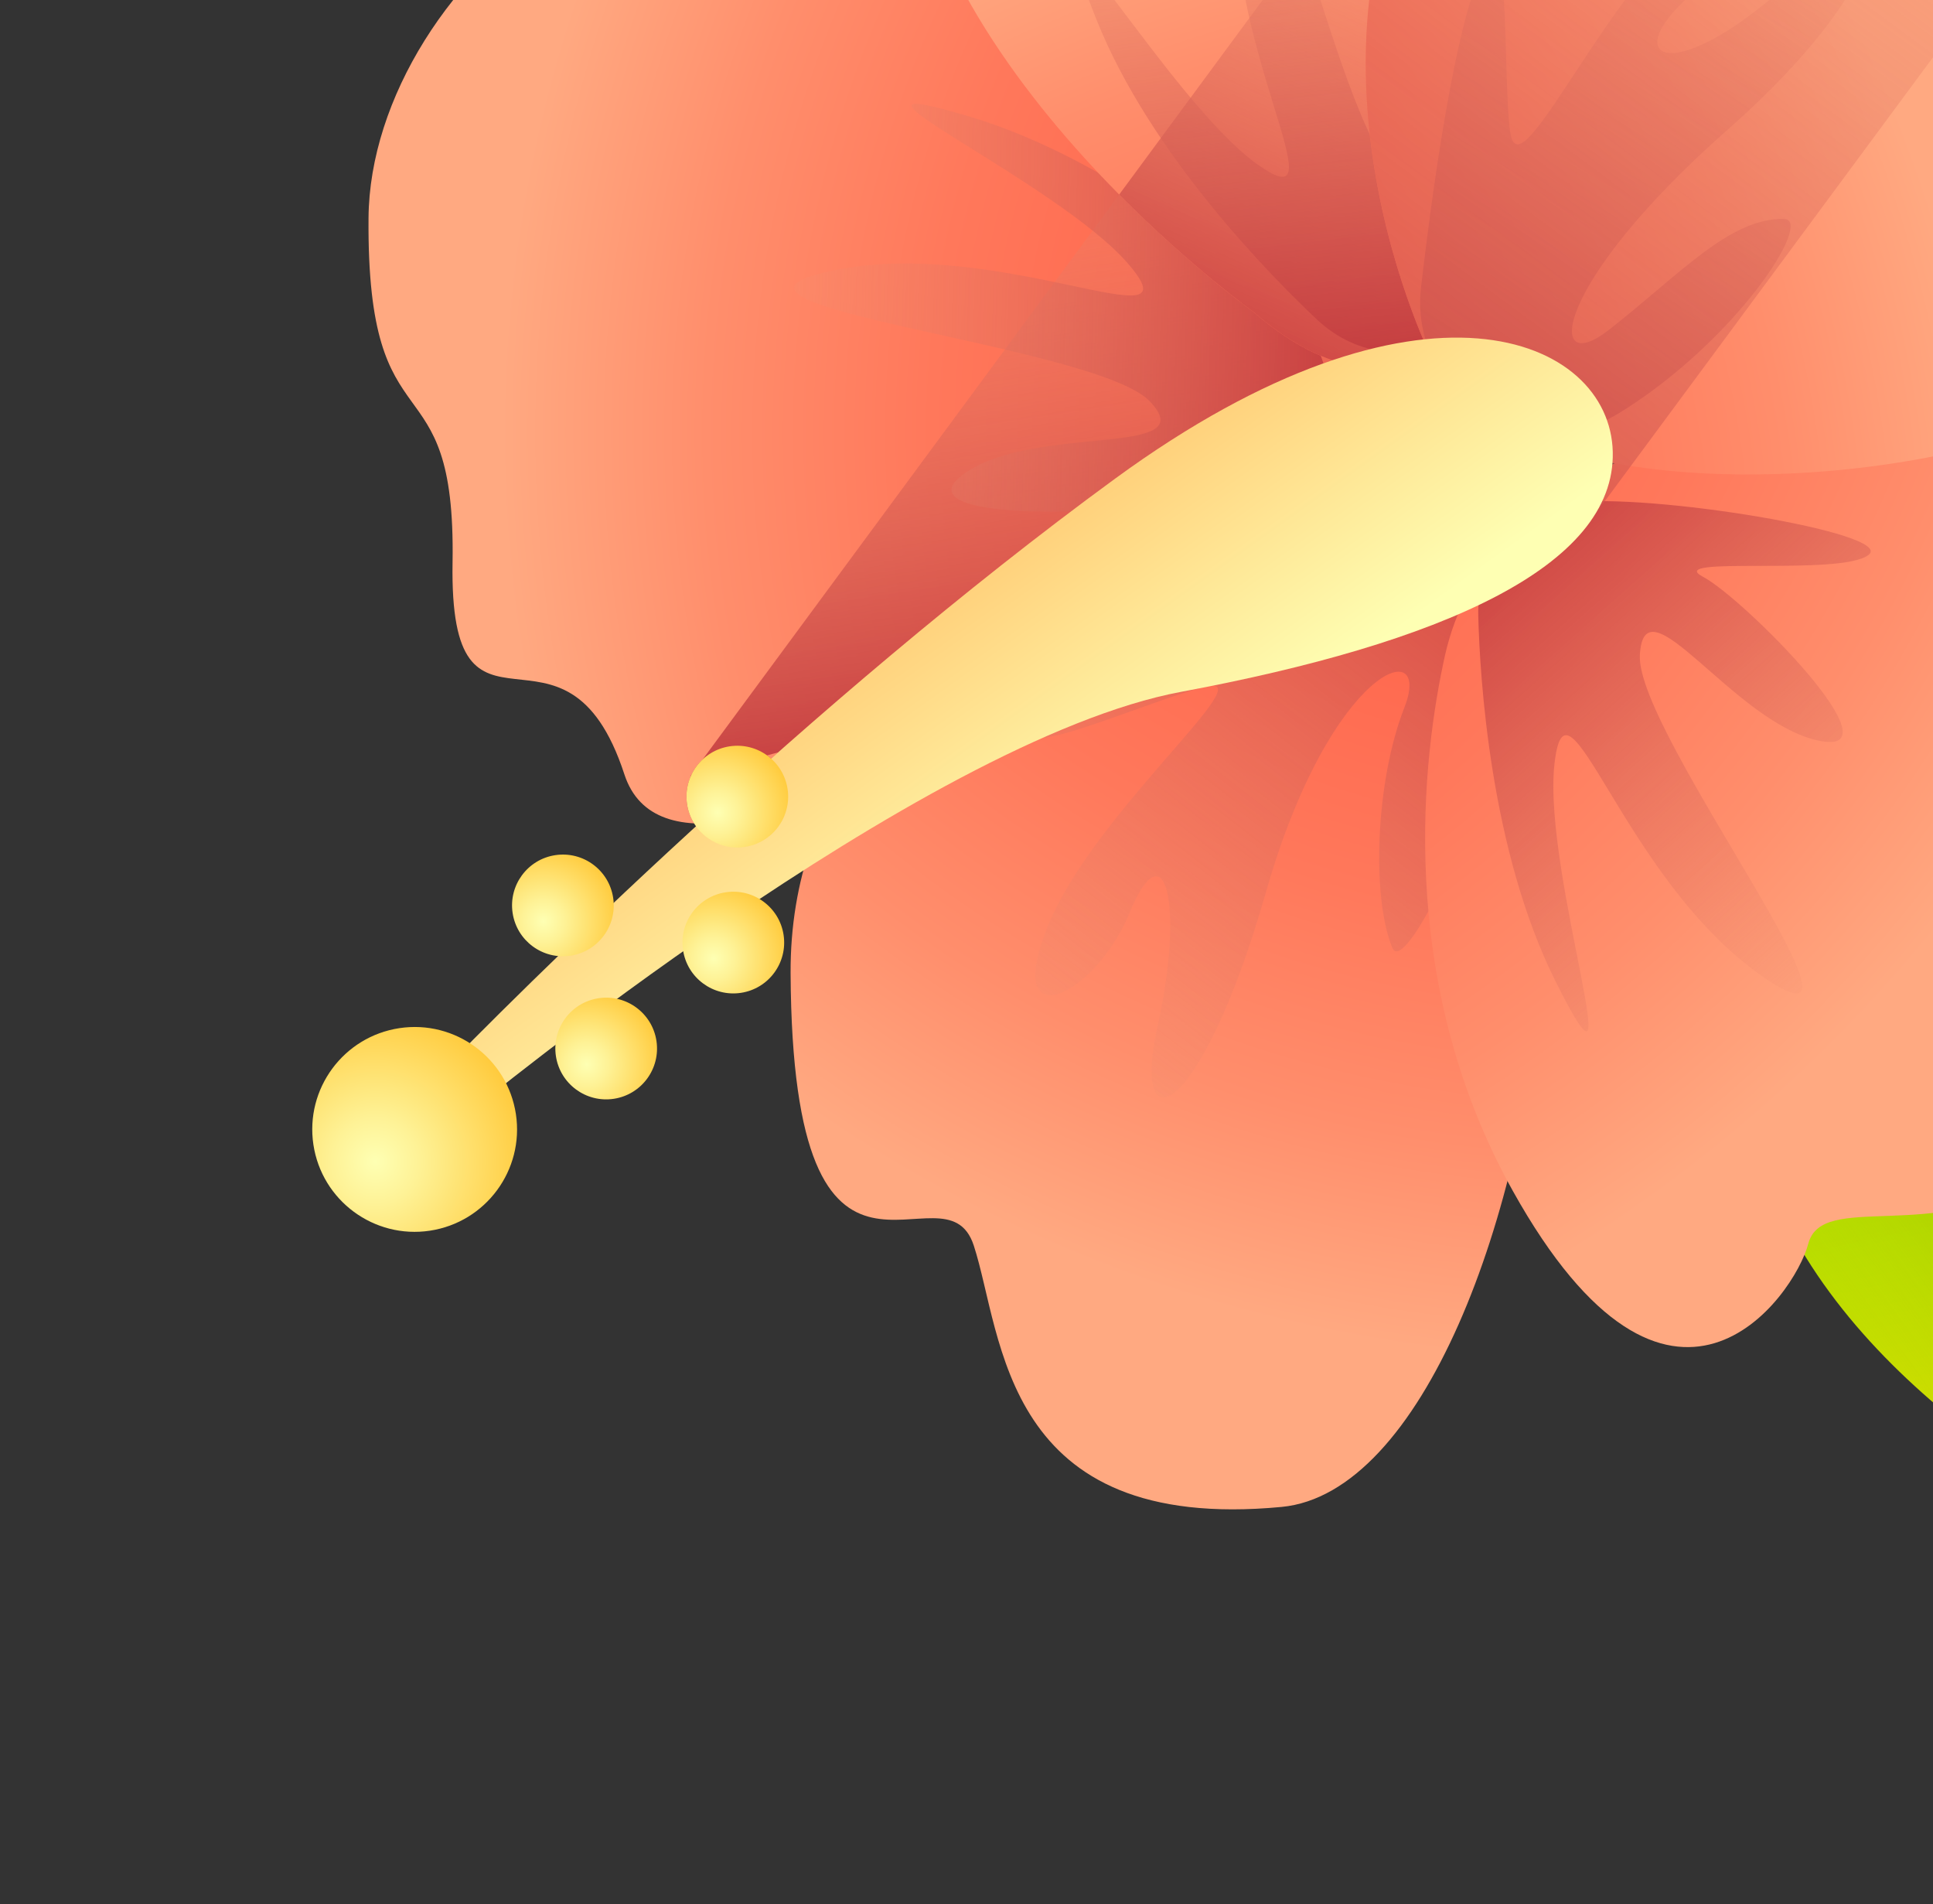 <svg width="66" height="65" viewBox="0 0 66 65" fill="none" xmlns="http://www.w3.org/2000/svg">
<rect x="0" y="0" width="66" height="65" fill="#333333" stroke="none"/>
<g clip-path="url(#clip0)">
<path d="M64.79 22.17C64.79 22.17 86.054 24.813 78.028 54.677C78.028 54.677 47.292 44.557 64.79 22.17Z" fill="url(#paint0_linear)"/>
<path d="M78.028 54.677C72.819 46.049 64.79 22.17 64.79 22.17C47.292 44.557 78.028 54.677 78.028 54.677Z" fill="url(#paint1_linear)"/>
<path d="M60.315 10.244C60.315 10.244 71.476 -8.048 95.389 11.56C95.39 11.56 73.514 35.406 60.315 10.244Z" fill="url(#paint2_linear)"/>
<path d="M95.39 11.56C85.382 12.756 60.315 10.244 60.315 10.244C73.514 35.406 95.39 11.56 95.39 11.56Z" fill="url(#paint3_linear)"/>
<path d="M60.555 0.302C60.555 0.302 80.538 -7.434 65.488 -34.449C65.488 -34.449 38.137 -17.156 60.555 0.302Z" fill="url(#paint4_linear)"/>
<path d="M65.488 -34.449C62.535 -24.813 60.555 0.302 60.555 0.302C38.137 -17.156 65.488 -34.449 65.488 -34.449Z" fill="url(#paint5_linear)"/>
<path d="M64.79 22.171C60.301 27.913 58.987 32.847 59.513 37.012L70.367 39.81L77.065 30.727C76.684 30.063 76.276 29.448 75.847 28.882C71.389 22.991 64.79 22.171 64.79 22.171Z" fill="url(#paint6_linear)"/>
<path d="M60.315 10.244C65.164 19.488 71.184 22.117 76.861 21.745L88.117 6.482C69.206 -4.325 60.315 10.244 60.315 10.244Z" fill="url(#paint7_linear)"/>
<path d="M60.555 0.302C60.555 0.302 80.538 -7.434 65.488 -34.449C65.488 -34.449 38.137 -17.156 60.555 0.302Z" fill="url(#paint8_linear)"/>
<path d="M40.737 19.699C40.737 19.699 23.344 32.631 21.319 26.435C19.295 20.238 15.331 26.36 15.452 19.198C15.572 12.036 12.518 15.58 12.583 7.439C12.648 -0.702 23.813 -10.187 32.296 -1.839C38.144 3.917 53.496 11.947 40.737 19.699Z" fill="url(#paint9_radial)"/>
<path d="M23.993 25.922C23.834 26.071 23.704 26.247 23.609 26.443L23.566 26.502L23.586 26.496C23.458 26.787 23.407 27.116 23.458 27.454C23.494 27.693 23.58 27.912 23.7 28.105C23.712 28.105 23.723 28.106 23.735 28.107C24.045 28.122 24.376 28.108 24.726 28.066C24.739 28.064 24.753 28.063 24.766 28.062C24.943 28.04 25.123 28.011 25.308 27.976C25.32 27.974 25.332 27.972 25.344 27.969C25.721 27.897 26.116 27.798 26.523 27.677C26.534 27.673 26.546 27.67 26.558 27.666C27.185 27.478 27.842 27.238 28.515 26.959C34.073 24.653 40.737 19.7 40.737 19.7C49.303 14.495 45.199 9.165 39.806 4.482L23.993 25.922ZM26.327 25.898C26.283 25.858 26.236 25.822 26.188 25.787L26.573 25.682C26.492 25.754 26.408 25.827 26.327 25.898Z" fill="url(#paint10_linear)"/>
<path d="M45.293 12.856C45.143 11.971 44.667 11.175 43.997 10.579C42.425 9.18 37.878 5.404 33.112 3.982C27.212 2.221 36.08 6.17 38.522 9.008C40.963 11.847 34.134 8.041 28.426 9.237C22.718 10.432 37.381 11.748 39.252 13.694C41.124 15.64 35.404 14.456 32.962 16.141C30.52 17.826 38.236 17.61 39.729 17.096C41.223 16.582 36.519 20.529 36.407 21.731C36.296 22.933 43.125 17.691 44.681 15.504C45.348 14.566 45.424 13.626 45.293 12.856Z" fill="url(#paint11_linear)"/>
<path d="M43.933 16.925C43.933 16.925 26.928 20.302 26.994 33.226C27.061 46.15 32.245 39.439 33.249 42.521C34.254 45.602 34.194 52.348 43.758 51.442C53.322 50.536 58 13.722 43.933 16.925Z" fill="url(#paint12_radial)"/>
<path d="M51.06 20.579C49.962 18.349 47.201 17.511 45.005 18.675C42.182 20.171 38.025 22.492 36.132 24.107C33.131 26.666 39.127 23.929 41.159 23.439C43.191 22.949 37.403 27.669 35.795 31.574C34.188 35.48 37.365 34.084 38.57 31.155C39.776 28.226 40.45 30.871 39.523 35.04C38.597 39.209 41.008 38.203 43.225 30.452C45.442 22.7 48.942 21.622 47.951 24.152C46.96 26.683 46.825 30.641 47.543 32.363C47.941 33.319 50.632 28.014 51.465 23.4C51.632 22.481 51.516 21.529 51.113 20.686C51.095 20.65 51.078 20.614 51.06 20.579Z" fill="url(#paint13_linear)"/>
<path d="M51.656 18.188C50.47 19.338 49.683 20.812 49.333 22.393C48.592 25.741 47.602 33.382 51.65 40.648C57.038 50.315 61.27 44.254 61.742 42.457C62.214 40.66 65.967 42.462 69.725 40.22C73.484 37.977 71.847 32.807 74.197 30.339C76.547 27.87 78.894 27.873 77.257 23.377C75.619 18.882 79.847 16.64 70.46 14.607C62.638 12.912 55.463 14.495 51.656 18.188Z" fill="url(#paint14_radial)"/>
<path d="M42.811 10.659C42.811 10.659 29.738 1.302 30.93 -8.855C31.764 -12.567 35.92 -12.688 36.261 -15.485C36.601 -18.283 42.564 -21.029 44.505 -18.126C46.447 -15.223 52.256 -19.852 55.254 -16.379C58.252 -12.906 54.496 20.785 42.811 10.659Z" fill="url(#paint15_radial)"/>
<path d="M55.219 -16.416L38.213 6.642C40.678 9.131 42.811 10.659 42.811 10.659C52.247 18.836 56.513 -1.56 56.226 -11.543C56.217 -11.839 56.205 -12.125 56.188 -12.4C56.188 -12.404 56.188 -12.408 56.188 -12.412C56.172 -12.684 56.151 -12.946 56.127 -13.198C56.127 -13.204 56.126 -13.211 56.125 -13.217C56.101 -13.464 56.074 -13.701 56.042 -13.926C56.041 -13.935 56.04 -13.945 56.039 -13.954C56.008 -14.175 55.973 -14.385 55.934 -14.582C55.932 -14.593 55.93 -14.604 55.928 -14.614C55.909 -14.71 55.889 -14.804 55.869 -14.894C55.867 -14.903 55.865 -14.911 55.863 -14.92C55.843 -15.003 55.823 -15.084 55.802 -15.161C55.8 -15.171 55.797 -15.182 55.794 -15.192C55.772 -15.273 55.75 -15.351 55.726 -15.426C55.722 -15.438 55.718 -15.45 55.714 -15.463C55.692 -15.53 55.669 -15.595 55.646 -15.658C55.643 -15.666 55.641 -15.674 55.638 -15.682C55.612 -15.749 55.586 -15.811 55.559 -15.871C55.554 -15.884 55.548 -15.896 55.542 -15.909C55.517 -15.964 55.491 -16.016 55.465 -16.065C55.462 -16.07 55.46 -16.075 55.457 -16.08C55.429 -16.131 55.4 -16.179 55.37 -16.224C55.363 -16.235 55.356 -16.245 55.348 -16.256C55.318 -16.3 55.287 -16.342 55.255 -16.378C55.255 -16.378 55.255 -16.379 55.255 -16.379C55.243 -16.392 55.23 -16.403 55.219 -16.416Z" fill="url(#paint16_linear)"/>
<path d="M47.359 12.005C46.464 11.933 45.629 11.531 44.975 10.916C43.442 9.476 39.276 5.283 37.435 0.662C35.156 -5.057 39.878 3.424 42.923 5.603C45.968 7.782 41.569 1.319 42.251 -4.473C42.934 -10.264 45.55 4.223 47.655 5.913C49.76 7.604 48.071 2.012 49.532 -0.57C50.993 -3.152 51.465 4.552 51.086 6.085C50.707 7.619 54.219 2.582 55.407 2.364C56.594 2.145 51.981 9.415 49.941 11.159C49.067 11.907 48.136 12.066 47.359 12.005Z" fill="url(#paint17_linear)"/>
<path d="M48.877 12.214C48.877 12.214 42.794 0.009 50.649 -8.897C53.95 -12.066 54.63 -9.82 57.814 -12.712C60.998 -15.604 64.396 -14 66.735 -11.05C69.074 -8.101 76.252 -8.484 75.88 -2.605C75.509 3.274 72.986 3.836 74.416 6.237C75.845 8.638 76.412 12.304 69.36 14.698C62.308 17.093 50.986 16.861 48.877 12.214Z" fill="url(#paint18_radial)"/>
<path d="M51.248 18.531C50.706 19.246 50.45 20.137 50.474 21.034C50.528 23.137 50.884 29.037 53.106 33.487C55.857 38.995 52.672 29.825 53.073 26.102C53.474 22.38 55.368 29.965 60.145 33.311C64.921 36.657 55.851 25.061 55.991 22.365C56.13 19.668 59.179 24.651 62.079 25.28C64.978 25.908 59.543 20.427 58.147 19.69C56.75 18.952 62.847 19.684 63.8 18.943C64.754 18.202 56.258 16.805 53.598 17.166C52.459 17.321 51.72 17.91 51.248 18.531Z" fill="url(#paint19_linear)"/>
<path d="M52.492 14.758C50.016 14.545 48.233 12.277 48.519 9.808C48.888 6.634 49.541 1.918 50.357 -0.432C51.652 -4.158 51.279 2.423 51.561 4.494C51.842 6.565 54.355 0.667 57.41 -2.249C60.465 -5.165 59.784 -2.148 57.493 0.039C55.202 2.226 57.48 2.998 61.775 -1.243C64.814 -4.244 64.866 -0.747 59.007 4.41C52.956 9.737 52.773 12.94 54.918 11.272C57.329 9.396 59.05 7.43 60.916 7.474C61.951 7.498 59.263 11.659 55.268 14.11C54.471 14.599 53.543 14.838 52.611 14.767C52.571 14.764 52.532 14.761 52.492 14.758Z" fill="url(#paint20_linear)"/>
<path d="M57.55 -12.48C57.523 -12.457 57.497 -12.434 57.47 -12.412C57.411 -12.363 57.353 -12.315 57.296 -12.269C57.266 -12.245 57.237 -12.221 57.208 -12.199C57.15 -12.153 57.092 -12.11 57.036 -12.068C57.013 -12.051 56.99 -12.032 56.967 -12.016C56.895 -11.964 56.825 -11.914 56.756 -11.867C56.721 -11.844 56.688 -11.822 56.654 -11.8C56.616 -11.776 56.579 -11.751 56.542 -11.728C56.505 -11.705 56.468 -11.683 56.432 -11.661C56.4 -11.642 56.368 -11.624 56.337 -11.606C56.3 -11.585 56.262 -11.562 56.226 -11.543L56.226 -11.543C54.275 -10.482 53.319 -11.459 50.649 -8.897C42.794 0.009 48.877 12.214 48.877 12.214C49.788 14.221 51.329 16.88 54.591 17.384L73.03 -7.551C72.895 -7.628 72.758 -7.703 72.619 -7.776C72.617 -7.777 72.615 -7.778 72.613 -7.779C71.876 -8.163 71.085 -8.49 70.314 -8.819C70.241 -8.85 70.167 -8.882 70.094 -8.914C70.048 -8.933 70.002 -8.953 69.956 -8.973C69.831 -9.027 69.707 -9.082 69.584 -9.137C69.565 -9.146 69.545 -9.155 69.526 -9.164C69.405 -9.219 69.285 -9.274 69.167 -9.33C69.147 -9.339 69.128 -9.349 69.109 -9.358C68.991 -9.415 68.874 -9.472 68.76 -9.531C68.743 -9.54 68.726 -9.548 68.709 -9.557C68.591 -9.619 68.475 -9.681 68.361 -9.746C68.35 -9.752 68.339 -9.758 68.328 -9.764C68.205 -9.834 68.086 -9.906 67.97 -9.98C67.966 -9.983 67.962 -9.985 67.957 -9.988C67.844 -10.061 67.735 -10.135 67.63 -10.212C67.62 -10.219 67.61 -10.227 67.6 -10.234C67.499 -10.308 67.403 -10.385 67.31 -10.463C67.299 -10.472 67.289 -10.481 67.278 -10.49C67.186 -10.57 67.097 -10.653 67.012 -10.739C67.005 -10.746 66.998 -10.754 66.99 -10.761C66.9 -10.854 66.815 -10.95 66.736 -11.05C65.566 -12.525 64.132 -13.663 62.592 -14.071C62.303 -14.148 62.01 -14.199 61.715 -14.221C61.617 -14.229 61.518 -14.233 61.419 -14.234C61.222 -14.236 61.023 -14.226 60.823 -14.202C59.825 -14.08 58.809 -13.615 57.814 -12.711C57.724 -12.63 57.636 -12.554 57.55 -12.48Z" fill="url(#paint21_linear)"/>
<path d="M16.038 37.967C16.038 37.967 31.471 25.268 40.332 23.616C49.193 21.963 55.158 19.351 55.066 15.426C54.973 11.502 48.506 8.716 38.072 16.341C27.638 23.966 17.62 33.96 14.798 36.872C11.976 39.785 14.229 40.12 16.038 37.967Z" fill="url(#paint22_linear)"/>
<path d="M17.615 38.033C17.326 36.124 15.545 34.81 13.636 35.098C11.727 35.387 10.413 37.168 10.701 39.077C10.99 40.986 12.771 42.3 14.68 42.012C16.589 41.723 17.903 39.942 17.615 38.033Z" fill="url(#paint23_radial)"/>
<path d="M22.414 35.534C22.271 34.586 21.386 33.933 20.438 34.077C19.49 34.22 18.838 35.105 18.981 36.053C19.124 37.001 20.009 37.653 20.957 37.51C21.905 37.367 22.557 36.482 22.414 35.534Z" fill="url(#paint24_radial)"/>
<path d="M20.936 30.649C20.793 29.701 19.908 29.049 18.96 29.192C18.012 29.335 17.359 30.22 17.503 31.168C17.646 32.116 18.53 32.768 19.479 32.625C20.427 32.482 21.079 31.597 20.936 30.649Z" fill="url(#paint25_radial)"/>
<path d="M26.755 31.917C26.612 30.969 25.727 30.317 24.779 30.46C23.831 30.603 23.178 31.488 23.322 32.436C23.465 33.384 24.35 34.036 25.298 33.893C26.246 33.75 26.898 32.865 26.755 31.917Z" fill="url(#paint26_radial)"/>
<path d="M26.891 26.935C26.748 25.987 25.863 25.334 24.915 25.477C23.967 25.621 23.315 26.505 23.458 27.453C23.601 28.401 24.486 29.054 25.434 28.911C26.382 28.767 27.034 27.883 26.891 26.935Z" fill="url(#paint27_radial)"/>
</g>
<defs>
<linearGradient id="paint0_linear" x1="74.7" y1="61.453" x2="63.343" y2="9.011" gradientUnits="userSpaceOnUse">
<stop offset="0.003" stop-color="#FFE000"/>
<stop offset="0.018" stop-color="#FCE000"/>
<stop offset="0.319" stop-color="#C5DD00"/>
<stop offset="0.464" stop-color="#AFDC00"/>
<stop offset="0.55" stop-color="#A7D200"/>
<stop offset="0.695" stop-color="#93B800"/>
<stop offset="0.879" stop-color="#718E00"/>
<stop offset="1" stop-color="#586E00"/>
</linearGradient>
<linearGradient id="paint1_linear" x1="62.828" y1="44.644" x2="78.726" y2="33.121" gradientUnits="userSpaceOnUse">
<stop stop-color="#AFDC00" stop-opacity="0"/>
<stop offset="0.472" stop-color="#84A600" stop-opacity="0.472"/>
<stop offset="1" stop-color="#586E00"/>
</linearGradient>
<linearGradient id="paint2_linear" x1="100.193" y1="17.385" x2="47.724" y2="6.144" gradientUnits="userSpaceOnUse">
<stop offset="0.003" stop-color="#FFE000"/>
<stop offset="0.018" stop-color="#FCE000"/>
<stop offset="0.319" stop-color="#C5DD00"/>
<stop offset="0.464" stop-color="#AFDC00"/>
<stop offset="0.55" stop-color="#A7D200"/>
<stop offset="0.695" stop-color="#93B800"/>
<stop offset="0.879" stop-color="#718E00"/>
<stop offset="1" stop-color="#586E00"/>
</linearGradient>
<linearGradient id="paint3_linear" x1="79.989" y1="21.286" x2="76.032" y2="2.054" gradientUnits="userSpaceOnUse">
<stop stop-color="#AFDC00" stop-opacity="0"/>
<stop offset="0.472" stop-color="#84A600" stop-opacity="0.472"/>
<stop offset="1" stop-color="#586E00"/>
</linearGradient>
<linearGradient id="paint4_linear" x1="60.612" y1="-40.214" x2="62.353" y2="13.417" gradientUnits="userSpaceOnUse">
<stop offset="0.003" stop-color="#FFE000"/>
<stop offset="0.018" stop-color="#FCE000"/>
<stop offset="0.319" stop-color="#C5DD00"/>
<stop offset="0.464" stop-color="#AFDC00"/>
<stop offset="0.55" stop-color="#A7D200"/>
<stop offset="0.695" stop-color="#93B800"/>
<stop offset="0.879" stop-color="#718E00"/>
<stop offset="1" stop-color="#586E00"/>
</linearGradient>
<linearGradient id="paint5_linear" x1="53.182" y1="-21.02" x2="71.406" y2="-13.709" gradientUnits="userSpaceOnUse">
<stop stop-color="#AFDC00" stop-opacity="0"/>
<stop offset="0.472" stop-color="#84A600" stop-opacity="0.472"/>
<stop offset="1" stop-color="#586E00"/>
</linearGradient>
<linearGradient id="paint6_linear" x1="84.876" y1="19.718" x2="61.691" y2="34.827" gradientUnits="userSpaceOnUse">
<stop stop-color="#AFDC00" stop-opacity="0"/>
<stop offset="0.472" stop-color="#84A600" stop-opacity="0.472"/>
<stop offset="1" stop-color="#586E00"/>
</linearGradient>
<linearGradient id="paint7_linear" x1="83.671" y1="-4.475" x2="65.798" y2="19.759" gradientUnits="userSpaceOnUse">
<stop stop-color="#AFDC00" stop-opacity="0"/>
<stop offset="0.472" stop-color="#84A600" stop-opacity="0.472"/>
<stop offset="1" stop-color="#586E00"/>
</linearGradient>
<linearGradient id="paint8_linear" x1="66.692" y1="-23.835" x2="58.688" y2="-10.287" gradientUnits="userSpaceOnUse">
<stop stop-color="#AFDC00" stop-opacity="0"/>
<stop offset="0.472" stop-color="#84A600" stop-opacity="0.472"/>
<stop offset="1" stop-color="#586E00"/>
</linearGradient>
<radialGradient id="paint9_radial" cx="0" cy="0" r="1" gradientUnits="userSpaceOnUse" gradientTransform="translate(63.192 14.598) rotate(-110.672) scale(46.111 46.114)">
<stop stop-color="#FF5C45"/>
<stop offset="0.29" stop-color="#FF5F47"/>
<stop offset="0.498" stop-color="#FF684E"/>
<stop offset="0.681" stop-color="#FF785B"/>
<stop offset="0.847" stop-color="#FF8E6C"/>
<stop offset="0.998" stop-color="#FFA981"/>
</radialGradient>
<linearGradient id="paint10_linear" x1="31.449" y1="-0.491" x2="35.75" y2="27.982" gradientUnits="userSpaceOnUse">
<stop stop-color="#FFA981" stop-opacity="0"/>
<stop offset="1" stop-color="#B82934"/>
</linearGradient>
<linearGradient id="paint11_linear" x1="22.088" y1="12.421" x2="49.191" y2="13.122" gradientUnits="userSpaceOnUse">
<stop stop-color="#FFA981" stop-opacity="0"/>
<stop offset="1" stop-color="#B82934"/>
</linearGradient>
<radialGradient id="paint12_radial" cx="0" cy="0" r="1" gradientUnits="userSpaceOnUse" gradientTransform="translate(54.252 -0.986) rotate(-98.591) scale(47.267)">
<stop stop-color="#FF5C45"/>
<stop offset="0.29" stop-color="#FF5F47"/>
<stop offset="0.498" stop-color="#FF684E"/>
<stop offset="0.681" stop-color="#FF785B"/>
<stop offset="0.847" stop-color="#FF8E6C"/>
<stop offset="0.998" stop-color="#FFA981"/>
</radialGradient>
<linearGradient id="paint13_linear" x1="31.576" y1="41.58" x2="54.976" y2="11.487" gradientUnits="userSpaceOnUse">
<stop stop-color="#FFA981" stop-opacity="0"/>
<stop offset="1" stop-color="#B82934"/>
</linearGradient>
<radialGradient id="paint14_radial" cx="0" cy="0" r="1" gradientUnits="userSpaceOnUse" gradientTransform="translate(26.068 1.482) rotate(-89.935) scale(49.018 51.211)">
<stop stop-color="#FF5C45"/>
<stop offset="0.29" stop-color="#FF5F47"/>
<stop offset="0.498" stop-color="#FF684E"/>
<stop offset="0.681" stop-color="#FF785B"/>
<stop offset="0.847" stop-color="#FF8E6C"/>
<stop offset="0.998" stop-color="#FFA981"/>
</radialGradient>
<radialGradient id="paint15_radial" cx="0" cy="0" r="1" gradientUnits="userSpaceOnUse" gradientTransform="translate(51.709 38) rotate(-110.764) scale(43.929 50.733)">
<stop stop-color="#FF5C45"/>
<stop offset="0.29" stop-color="#FF5F47"/>
<stop offset="0.498" stop-color="#FF684E"/>
<stop offset="0.681" stop-color="#FF785B"/>
<stop offset="0.847" stop-color="#FF8E6C"/>
<stop offset="0.998" stop-color="#FFA981"/>
</radialGradient>
<linearGradient id="paint16_linear" x1="52.12" y1="-7.728" x2="41.371" y2="16.091" gradientUnits="userSpaceOnUse">
<stop stop-color="#FFA981" stop-opacity="0"/>
<stop offset="1" stop-color="#B82934"/>
</linearGradient>
<linearGradient id="paint17_linear" x1="44.859" y1="-11.07" x2="47.972" y2="15.866" gradientUnits="userSpaceOnUse">
<stop stop-color="#FFA981" stop-opacity="0"/>
<stop offset="1" stop-color="#B82934"/>
</linearGradient>
<radialGradient id="paint18_radial" cx="0" cy="0" r="1" gradientUnits="userSpaceOnUse" gradientTransform="translate(23.633 20.144) rotate(-112.024) scale(44.385)">
<stop stop-color="#FF5C45"/>
<stop offset="0.29" stop-color="#FF5F47"/>
<stop offset="0.498" stop-color="#FF684E"/>
<stop offset="0.681" stop-color="#FF785B"/>
<stop offset="0.847" stop-color="#FF8E6C"/>
<stop offset="0.998" stop-color="#FFA981"/>
</radialGradient>
<linearGradient id="paint19_linear" x1="66.807" y1="35.763" x2="48.781" y2="15.51" gradientUnits="userSpaceOnUse">
<stop stop-color="#FFA981" stop-opacity="0"/>
<stop offset="1" stop-color="#B82934"/>
</linearGradient>
<linearGradient id="paint20_linear" x1="64.673" y1="-11.245" x2="45.116" y2="21.521" gradientUnits="userSpaceOnUse">
<stop stop-color="#FFA981" stop-opacity="0"/>
<stop offset="1" stop-color="#B82934"/>
</linearGradient>
<linearGradient id="paint21_linear" x1="69.612" y1="-18.814" x2="35.172" y2="27.887" gradientUnits="userSpaceOnUse">
<stop stop-color="#FFA981" stop-opacity="0"/>
<stop offset="1" stop-color="#B82934"/>
</linearGradient>
<linearGradient id="paint22_linear" x1="36.357" y1="29.662" x2="30.131" y2="20.985" gradientUnits="userSpaceOnUse">
<stop stop-color="#FEFFB3"/>
<stop offset="1" stop-color="#FFCD77"/>
</linearGradient>
<radialGradient id="paint23_radial" cx="0" cy="0" r="1" gradientUnits="userSpaceOnUse" gradientTransform="translate(12.815 39.647) rotate(-98.591) scale(7.667)">
<stop stop-color="#FEFFB3"/>
<stop offset="0.193" stop-color="#FEF296"/>
<stop offset="0.609" stop-color="#FFD14B"/>
<stop offset="1" stop-color="#FFAF00"/>
</radialGradient>
<radialGradient id="paint24_radial" cx="0" cy="0" r="1" gradientUnits="userSpaceOnUse" gradientTransform="translate(20.032 36.335) rotate(-98.591) scale(3.807)">
<stop stop-color="#FEFFB3"/>
<stop offset="0.193" stop-color="#FEF296"/>
<stop offset="0.609" stop-color="#FFD14B"/>
<stop offset="1" stop-color="#FFAF00"/>
</radialGradient>
<radialGradient id="paint25_radial" cx="0" cy="0" r="1" gradientUnits="userSpaceOnUse" gradientTransform="translate(18.554 31.451) rotate(-98.591) scale(3.807)">
<stop stop-color="#FEFFB3"/>
<stop offset="0.193" stop-color="#FEF296"/>
<stop offset="0.609" stop-color="#FFD14B"/>
<stop offset="1" stop-color="#FFAF00"/>
</radialGradient>
<radialGradient id="paint26_radial" cx="0" cy="0" r="1" gradientUnits="userSpaceOnUse" gradientTransform="translate(24.372 32.718) rotate(-98.591) scale(3.807)">
<stop stop-color="#FEFFB3"/>
<stop offset="0.193" stop-color="#FEF296"/>
<stop offset="0.609" stop-color="#FFD14B"/>
<stop offset="1" stop-color="#FFAF00"/>
</radialGradient>
<radialGradient id="paint27_radial" cx="0" cy="0" r="1" gradientUnits="userSpaceOnUse" gradientTransform="translate(24.508 27.736) rotate(-98.591) scale(3.807)">
<stop stop-color="#FEFFB3"/>
<stop offset="0.193" stop-color="#FEF296"/>
<stop offset="0.609" stop-color="#FFD14B"/>
<stop offset="1" stop-color="#FFAF00"/>
</radialGradient>
<clipPath id="clip0">
<rect width="90" height="90" fill="white" transform="translate(13.444 64.434) rotate(-98.591)"/>
</clipPath>
</defs>
</svg>

